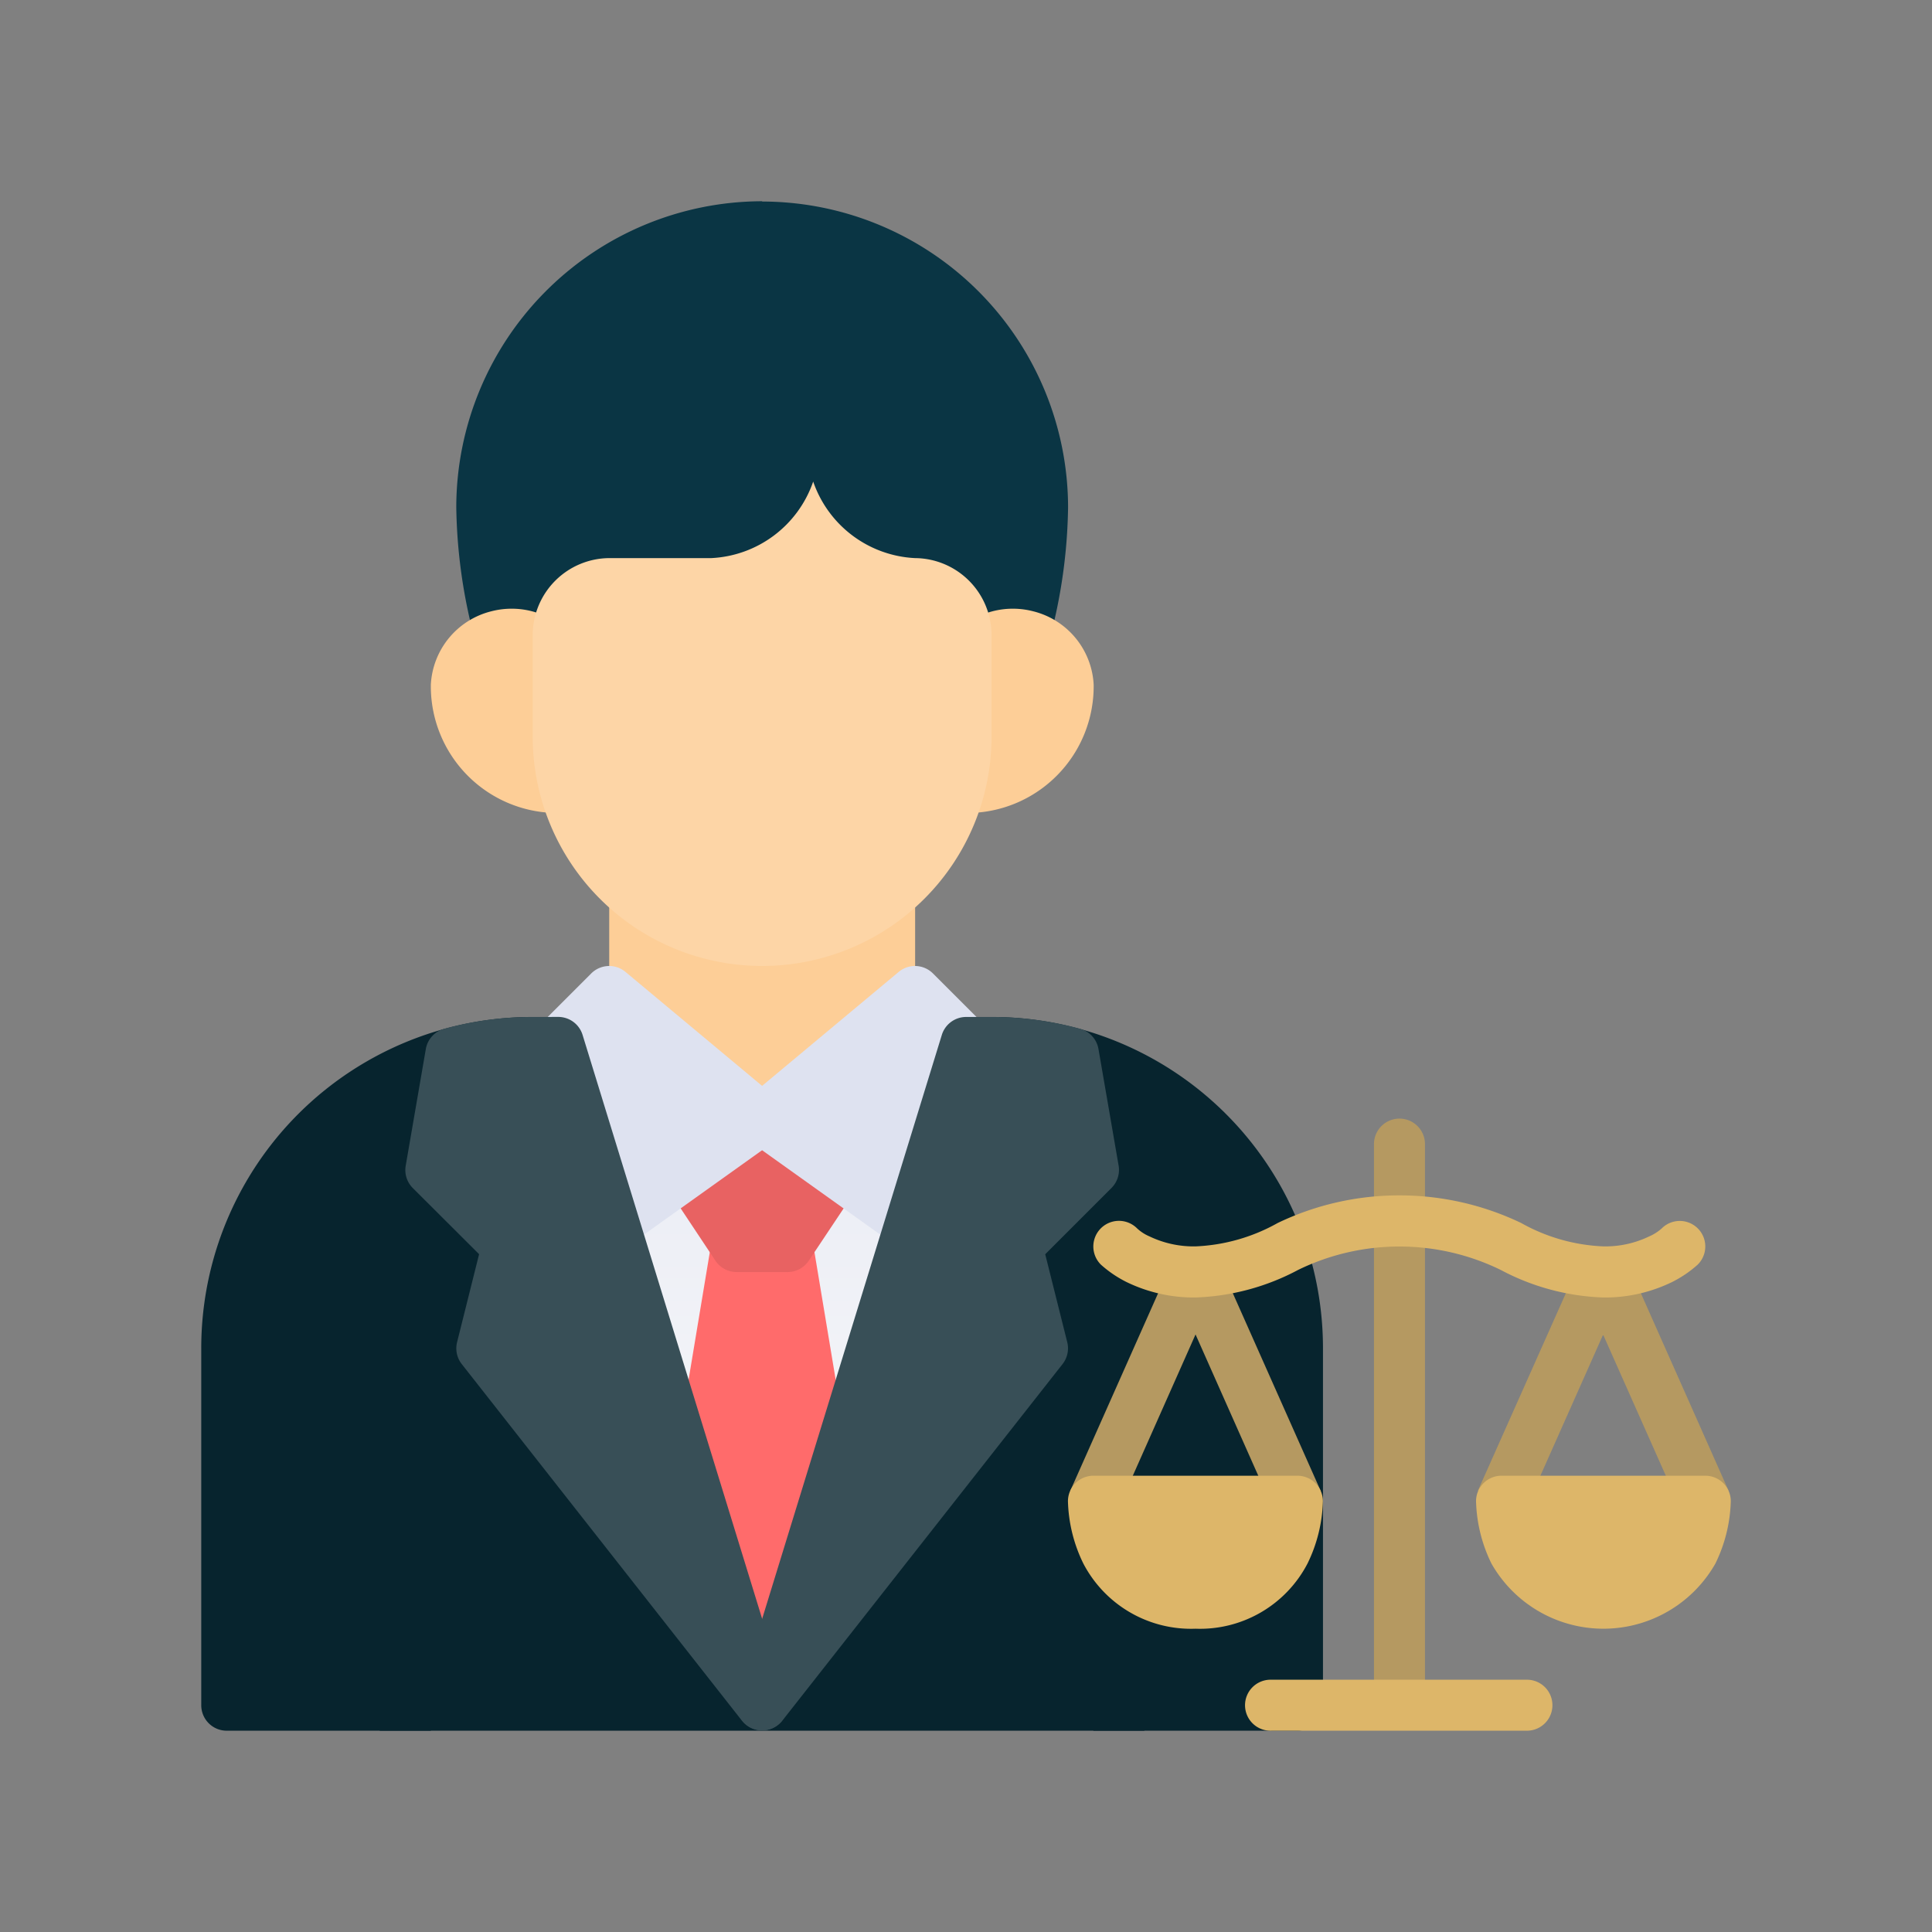 <svg id="vuesax_linear_security-user" data-name="vuesax/linear/security-user" xmlns="http://www.w3.org/2000/svg" xmlns:xlink="http://www.w3.org/1999/xlink" width="48" height="48" viewBox="0 0 48 48">
  <rect x="0" y="0" width="48" height="48" fill="#808080" stroke="none"/>
  <defs>
    <clipPath id="clip-path">
      <rect id="Rectangle_27831" data-name="Rectangle 27831" width="38" height="38" fill="#fff" stroke="#707070" stroke-width="1"/>
    </clipPath>
    <linearGradient id="linear-gradient" x1="0.5" y1="-0.704" x2="0.5" y2="1" gradientUnits="objectBoundingBox">
      <stop offset="0" stop-color="#dee2f0"/>
      <stop offset="1" stop-color="#fbfbfb"/>
    </linearGradient>
  </defs>
  <g id="security-user">
    <path id="Vector" d="M0,0H48V48H0Z" fill="none" opacity="0"/>
  </g>
  <g id="Mask_Group_2" data-name="Mask Group 2" transform="translate(5 5)" clip-path="url(#clip-path)">
    <g id="layer1" transform="translate(0 0)">
      <path id="path6806" d="M26.839,514.3,24.3,520l1.159.514,1.954-4.395,1.954,4.395L30.532,520,28,514.3Z" transform="translate(7.416 -487.96)" fill="#b59961"/>
      <path id="path6796" d="M22.4,526.251V512.32a.633.633,0,0,1,1.267,0v13.932Z" transform="translate(6.736 -488.895)" fill="#b59961"/>
      <path id="path11133" d="M20.567,509.827a8.228,8.228,0,0,1,8.233,8.232v8.864a.633.633,0,0,1-.636.636H1.567a.633.633,0,0,1-.636-.636v-8.864a8.228,8.228,0,0,1,8.233-8.232Z" transform="translate(-0.931 -489.56)" fill="#07242e"/>
      <path id="path11037" d="M13.2,494.893a7.613,7.613,0,0,0-7.6,7.6,13.309,13.309,0,0,0,.471,3.324H20.331A13.293,13.293,0,0,0,20.8,502.5a7.609,7.609,0,0,0-7.6-7.6Z" transform="translate(0.736 -494.893)" fill="#0a3544"/>
      <path id="path11141" d="M12.366,511.692l-4.433,3.167,4.433,10.766L16.8,514.859Z" transform="translate(1.569 -488.893)" fill="url(#linear-gradient)"/>
      <path id="path11098" d="M10.683,513.561l-1.317,7.913,2.489,3.484,2.487-3.483-1.317-7.914Z" transform="translate(2.081 -488.226)" fill="#ff6b6b"/>
      <path id="path11061" d="M8.4,506.561v6.964H16v-6.964Z" transform="translate(1.736 -490.726)" fill="#fdce97"/>
      <path id="path11080" d="M9.6,512.237s-.368.589-.173.88l1.262,1.9a.634.634,0,0,0,.528.286h1.267a.634.634,0,0,0,.529-.286l1.267-1.9c.194-.292-.178-.88-.178-.88Z" transform="translate(2.083 -488.699)" fill="#e86262"/>
      <path id="path11070" d="M8.847,508.893a.633.633,0,0,0-.444.187l-1.267,1.267,1.449,6.026,4.432-3.165a.633.633,0,0,0,.037-1l-3.8-3.17a.632.632,0,0,0-.411-.145Z" transform="translate(1.284 -489.893)" fill="#dee2f0"/>
      <path id="path6778" d="M4.2,524.562v-5.71a.633.633,0,1,1,1.267,0v5.71Z" transform="translate(0.236 -486.563)" fill="#07242e"/>
      <path id="path11074" d="M15.154,508.893a.634.634,0,0,0-.393.145l-3.8,3.17a.633.633,0,0,0,.037,1l4.432,3.165,1.449-6.026-1.267-1.267a.633.633,0,0,0-.458-.187Z" transform="translate(2.569 -489.893)" fill="#dee2f0"/>
      <path id="path11046" d="M16,502.354a2.005,2.005,0,0,0-1.065.367v4.707a3.148,3.148,0,0,0,3.168-3.164v-.024a1.984,1.984,0,0,0-1.5-1.823,2.016,2.016,0,0,0-.6-.063Z" transform="translate(4.069 -492.229)" fill="#fdce97"/>
      <path id="path11127" d="M7.833,509.826a8.3,8.3,0,0,0-2.2.294.633.633,0,0,0-.456.5l-.5,2.9a.633.633,0,0,0,.176.557L6.5,515.72l-.547,2.186a.633.633,0,0,0,.116.544l6.966,8.866a.633.633,0,0,0,1.1-.578L9.071,510.272a.633.633,0,0,0-.6-.447Z" transform="translate(0.403 -489.56)" fill="#384f57"/>
      <path id="path11143" d="M18.53,524.562v-5.71a.633.633,0,1,0-1.267,0v5.71Z" transform="translate(4.901 -486.563)" fill="#07242e"/>
      <path id="path6800" d="M19.374,514.3,16.84,520l1.159.514,1.954-4.4,1.954,4.4L23.062,520l-2.534-5.7Z" transform="translate(4.75 -487.96)" fill="#b59961"/>
      <path id="path6802" d="M24.865,513.092a6.961,6.961,0,0,0-3.025.687,4.551,4.551,0,0,1-2.038.58,2.534,2.534,0,0,1-1.145-.248,1.05,1.05,0,0,1-.309-.2.635.635,0,0,0-.9.9,2.853,2.853,0,0,0,.641.435,3.828,3.828,0,0,0,1.711.383,5.837,5.837,0,0,0,2.553-.687,5.737,5.737,0,0,1,5.026,0,5.837,5.837,0,0,0,2.553.687,3.8,3.8,0,0,0,1.706-.383,2.846,2.846,0,0,0,.64-.435.633.633,0,1,0-.893-.9,1.147,1.147,0,0,1-.313.2,2.508,2.508,0,0,1-1.141.248,4.551,4.551,0,0,1-2.038-.58,6.984,6.984,0,0,0-3.029-.687Z" transform="translate(4.902 -488.393)" fill="#ddb669"/>
      <path id="path6808" d="M20.706,523.226h6.335a.633.633,0,0,0,0-1.267H20.674a.634.634,0,1,0,.033,1.267Z" transform="translate(5.895 -485.227)" fill="#ddb669"/>
      <path id="path11055" d="M7.237,502.354a2.005,2.005,0,0,1,1.065.367v4.707a3.148,3.148,0,0,1-3.168-3.164v-.024a1.984,1.984,0,0,1,1.5-1.823,2.016,2.016,0,0,1,.6-.063Z" transform="translate(0.57 -492.229)" fill="#fdce97"/>
      <path id="path10375-2" d="M13.968,500.026a2.822,2.822,0,0,1-2.532,1.9H8.9a1.915,1.915,0,0,0-1.9,1.9v2.533a5.7,5.7,0,0,0,11.4,0v-2.533a1.915,1.915,0,0,0-1.9-1.9,2.822,2.822,0,0,1-2.531-1.9Z" transform="translate(1.235 -493.06)" fill="#fdd5a6"/>
      <path id="path11123" d="M16.431,509.826a.633.633,0,0,0-.6.444l-5.068,16.47a.633.633,0,0,0,1.1.575l6.966-8.864a.633.633,0,0,0,.117-.547l-.547-2.183,1.65-1.65a.633.633,0,0,0,.173-.556l-.5-2.894a.633.633,0,0,0-.453-.5,8.306,8.306,0,0,0-2.2-.295Z" transform="translate(2.569 -489.56)" fill="#384f57"/>
      <g id="Group_23318" data-name="Group 23318" transform="translate(21.534 31.664)">
        <path id="path11170" d="M17.434,518.225a.633.633,0,0,0-.636.636,3.732,3.732,0,0,0,.383,1.547,3.019,3.019,0,0,0,2.786,1.618,3.011,3.011,0,0,0,2.782-1.618,3.746,3.746,0,0,0,.383-1.547.633.633,0,0,0-.636-.636Z" transform="translate(-16.799 -518.225)" fill="#ddb669"/>
        <path id="path11178" d="M24.9,518.225a.633.633,0,0,0-.631.636,3.732,3.732,0,0,0,.383,1.547,3.2,3.2,0,0,0,5.563,0,3.746,3.746,0,0,0,.383-1.547.633.633,0,0,0-.631-.636Z" transform="translate(-14.131 -518.225)" fill="#ddb669"/>
      </g>
    </g>
  </g>
</svg>
